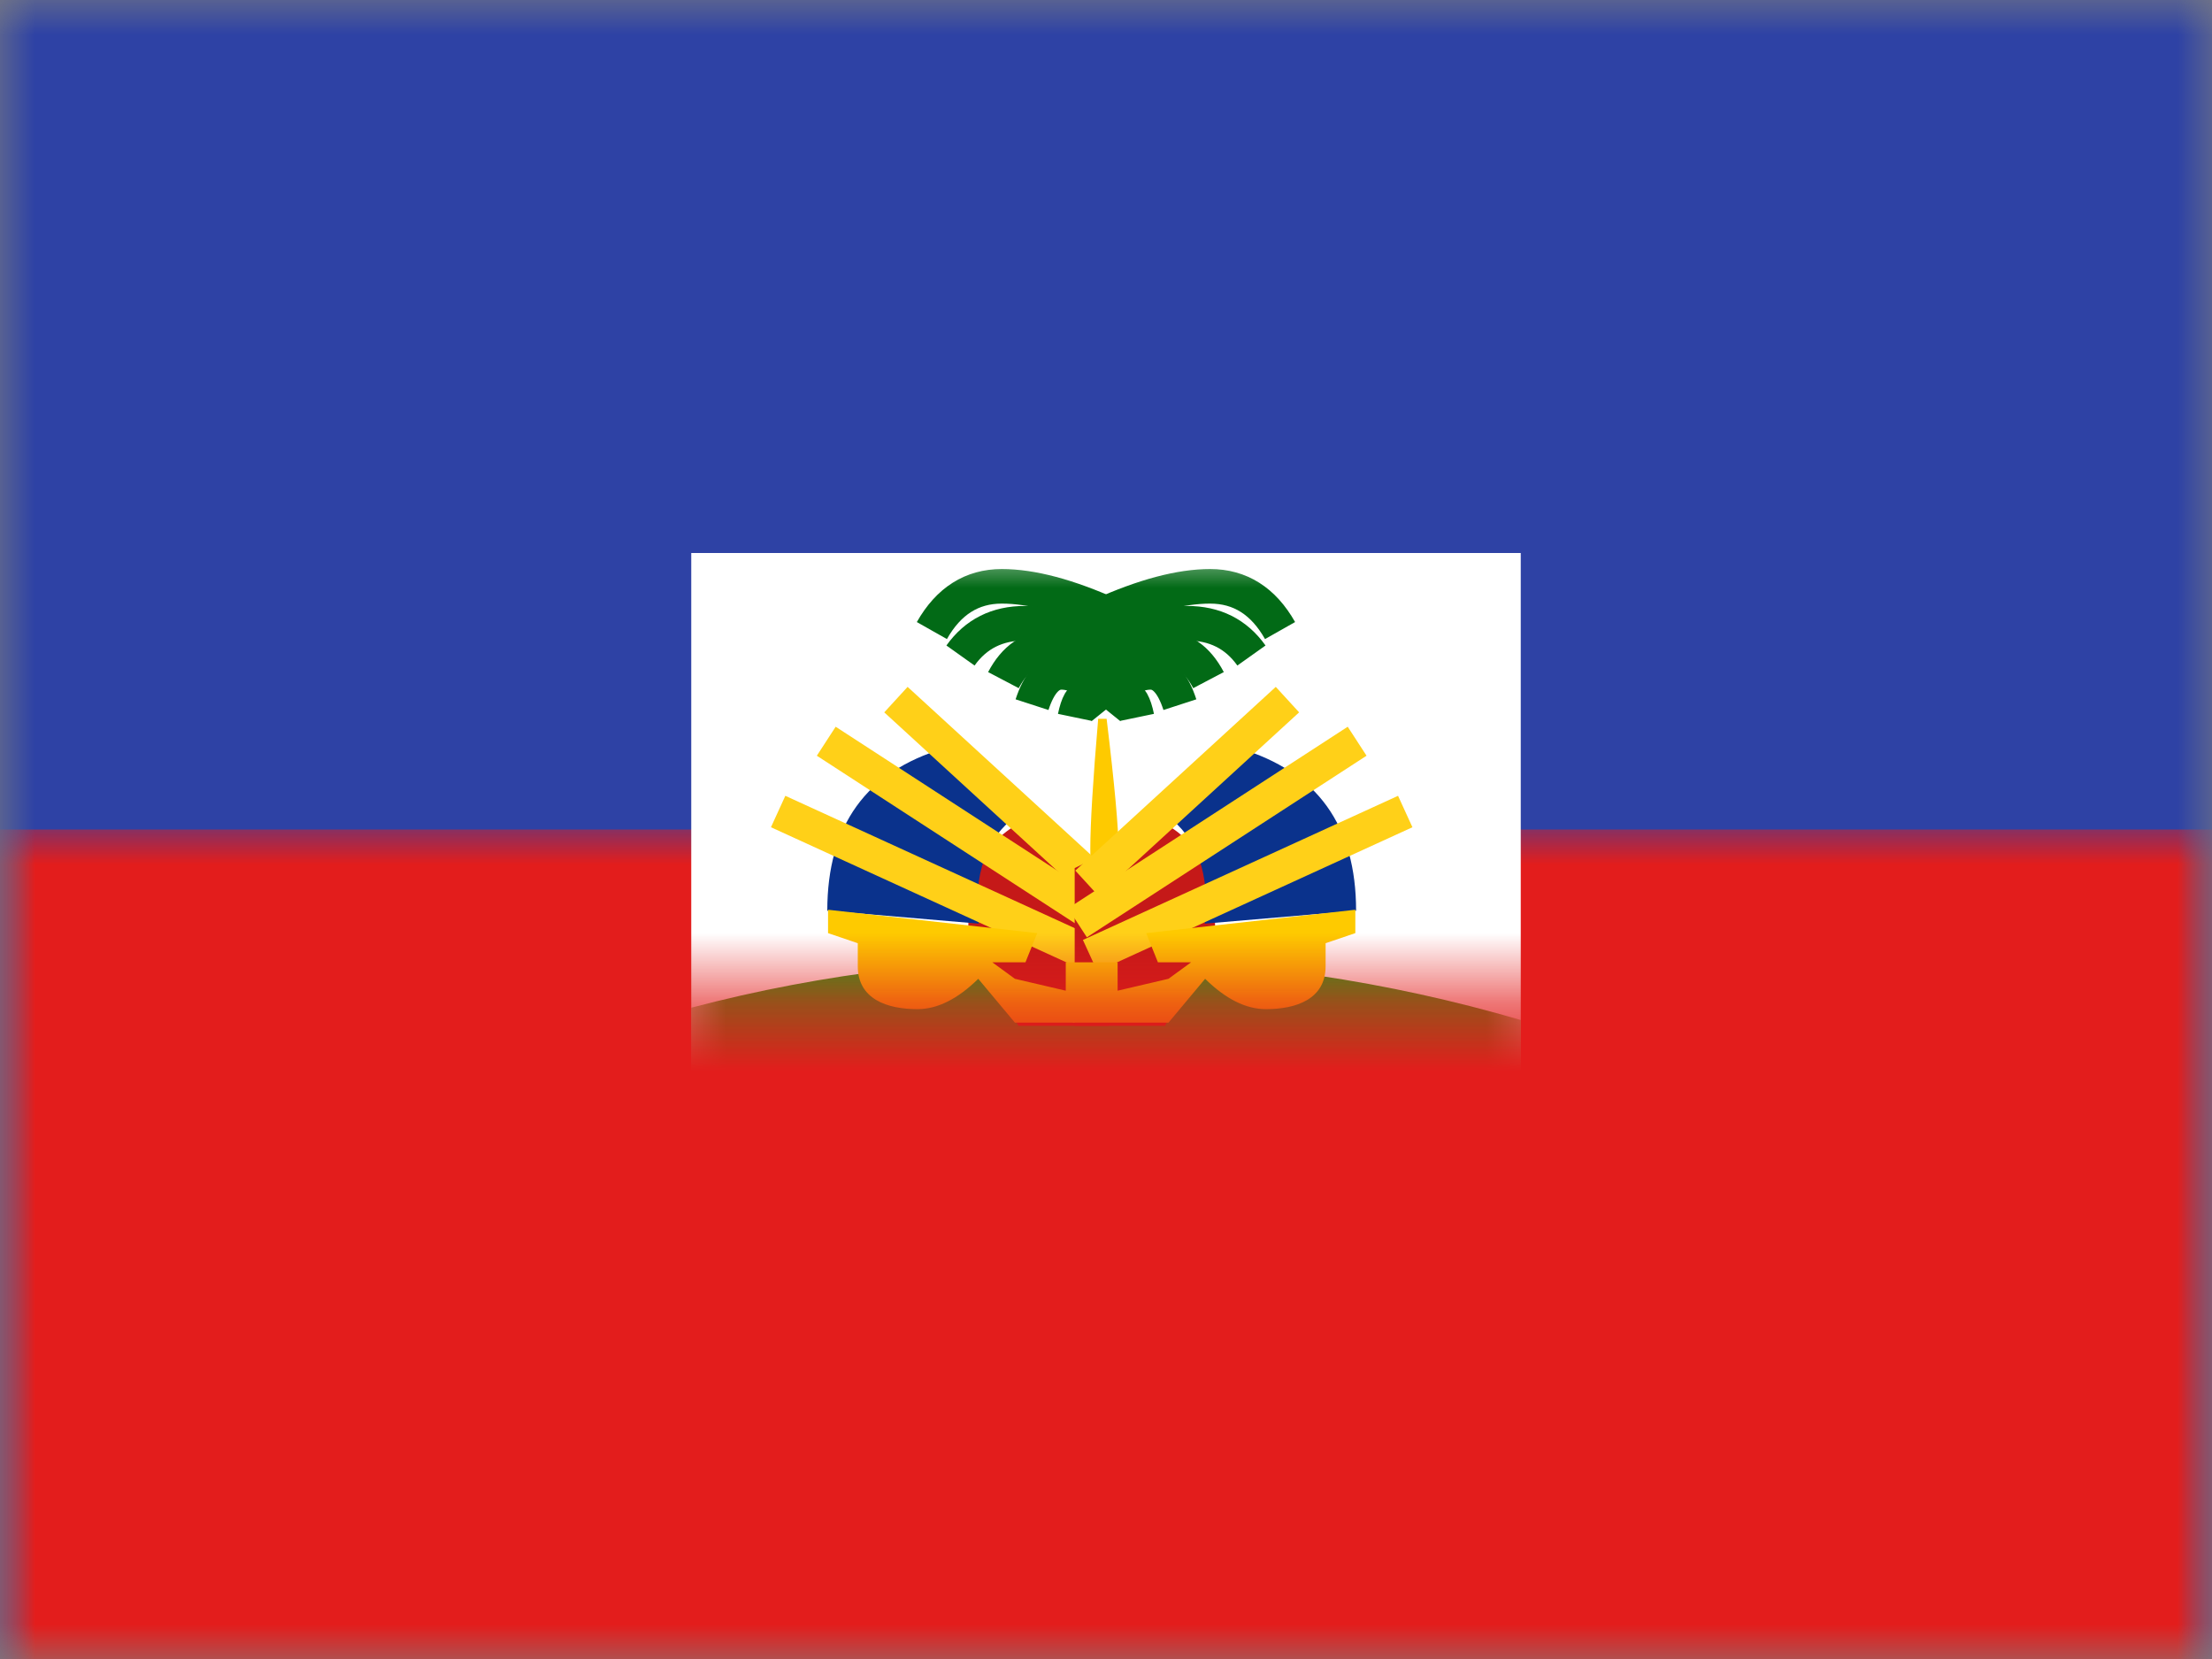 <?xml version="1.0" encoding="UTF-8"?>
<svg width="32px" height="24px" viewBox="0 0 32 24" version="1.1" xmlns="http://www.w3.org/2000/svg" xmlns:xlink="http://www.w3.org/1999/xlink">
    <rect x="0" y="0" width="32" height="24" fill="#808080" stroke="none"/>
    <!-- Generator: Sketch 61 (89581) - https://sketch.com -->
    <title>flags/L/HT - Haiti</title>
    <desc>Created with Sketch.</desc>
    <defs>
        <rect id="path-1" x="0" y="0" width="32" height="24"></rect>
        <rect id="path-3" x="0" y="0" width="32" height="24"></rect>
        <rect id="path-5" x="0" y="0" width="12" height="8"></rect>
    </defs>
    <g id="flags/L/HT---Haiti" stroke="none" stroke-width="1" fill="none" fill-rule="evenodd">
        <g id="flag">
            <mask id="mask-2" fill="white">
                <use xlink:href="#path-1"></use>
            </mask>
            <g id="mask"></g>
            <g id="contents" mask="url(#mask-2)">
                <mask id="mask-4" fill="white">
                    <use xlink:href="#path-3"></use>
                </mask>
                <use id="background" fill="#2E42A5" xlink:href="#path-3"></use>
                <rect id="bottom" fill="#E31D1C" mask="url(#mask-4)" x="0" y="12" width="32" height="12"></rect>
                <g id="mark" mask="url(#mask-4)">
                    <g transform="translate(10, 8)">
                        <mask id="mask-6" fill="white">
                            <use xlink:href="#path-5"></use>
                        </mask>
                        <use id="bg" stroke="none" fill="#FFFFFF" fill-rule="evenodd" xlink:href="#path-5"></use>
                        <path d="M0,6.578 C1.92,6.073 3.92,5.836 6,5.867 C8.08,5.897 10.08,6.194 12,6.756 L12,8 L0,8 L0,6.578 Z" id="grass" stroke="none" fill="#279E19" fill-rule="evenodd" mask="url(#mask-6)"></path>
                        <g id="tree" stroke="none" stroke-width="1" fill="none" fill-rule="evenodd" mask="url(#mask-6)">
                            <g transform="translate(3.31, 0.356)">
                                <g id="left" stroke-width="1" fill="none">
                                    <path d="M2.763,0.546 C2.143,0.266 1.616,0.126 1.182,0.126 C0.749,0.126 0.412,0.34 0.171,0.766" id="Path-81" stroke="#026A16" stroke-width="0.5"></path>
                                    <path d="M2.97,0.966 C2.399,0.762 1.914,0.66 1.515,0.66 C1.117,0.66 0.807,0.815 0.585,1.127" id="Path-81" stroke="#026A16" stroke-width="0.5"></path>
                                    <path d="M2.97,1.322 C2.548,1.117 2.189,1.015 1.894,1.015 C1.599,1.015 1.37,1.171 1.206,1.483" id="Path-81" stroke="#026A16" stroke-width="0.5"></path>
                                    <path d="M2.71,1.677 C2.449,1.473 2.227,1.371 2.045,1.371 C1.863,1.371 1.721,1.527 1.62,1.838" id="Path-81" stroke="#026A16" stroke-width="0.5"></path>
                                    <path d="M2.676,1.92 C2.572,1.791 2.483,1.726 2.41,1.726 C2.337,1.726 2.281,1.825 2.24,2.022" id="Path-81" stroke="#026A16" stroke-width="0.5"></path>
                                </g>
                                <g id="right" stroke-width="1" fill="none" transform="translate(2.979, 2) scale(-1, 1) translate(-2.979, -2) translate(0.579, 0)">
                                    <path d="M2.763,0.546 C2.143,0.266 1.616,0.126 1.182,0.126 C0.749,0.126 0.412,0.34 0.171,0.766" id="Path-81" stroke="#026A16" stroke-width="0.5"></path>
                                    <path d="M2.97,0.966 C2.399,0.762 1.914,0.66 1.515,0.66 C1.117,0.66 0.807,0.815 0.585,1.127" id="Path-81" stroke="#026A16" stroke-width="0.5"></path>
                                    <path d="M2.97,1.322 C2.548,1.117 2.189,1.015 1.894,1.015 C1.599,1.015 1.37,1.171 1.206,1.483" id="Path-81" stroke="#026A16" stroke-width="0.5"></path>
                                    <path d="M2.71,1.677 C2.449,1.473 2.227,1.371 2.045,1.371 C1.863,1.371 1.721,1.527 1.62,1.838" id="Path-81" stroke="#026A16" stroke-width="0.5"></path>
                                    <path d="M2.676,1.92 C2.572,1.791 2.483,1.726 2.41,1.726 C2.337,1.726 2.281,1.825 2.24,2.022" id="Path-81" stroke="#026A16" stroke-width="0.5"></path>
                                </g>
                                <path d="M2.577,2.043 C2.501,2.934 2.463,3.561 2.463,3.924 C2.463,4.287 2.501,4.86 2.577,5.643 L2.871,5.643 C2.871,4.8 2.871,4.227 2.871,3.924 C2.871,3.621 2.814,2.994 2.699,2.043 L2.577,2.043 Z" id="base" fill="#FECA00"></path>
                            </g>
                        </g>
                        <g id="left" stroke="none" stroke-width="1" fill="none" fill-rule="evenodd" mask="url(#mask-6)">
                            <g transform="translate(1.241, 1.956)">
                                <path d="M3.491,1.963 C3.008,2.221 2.766,2.733 2.766,3.498 L3.491,4.884 L4.798,4.884 L4.798,2.602 L3.491,1.963 Z" id="red" stroke="none" fill="#C51918" fill-rule="evenodd"></path>
                                <path d="M2.418,0.87 C1.29,1.204 0.727,1.987 0.727,3.219 L2.917,3.406 C2.838,2.69 3.022,2.167 3.472,1.836 L2.418,0.87 Z" id="blue" stroke="none" fill="#0A328C" fill-rule="evenodd"></path>
                                <line x1="1.72" y1="0.165" x2="4.62" y2="2.823" id="spear" stroke="#FFD018" stroke-width="0.5" fill="none"></line>
                                <line x1="0.712" y1="0.767" x2="4.758" y2="3.394" id="spear" stroke="#FFD018" stroke-width="0.5" fill="none"></line>
                                <line x1="0.016" y1="1.784" x2="4.575" y2="3.869" id="spear" stroke="#FFD018" stroke-width="0.5" fill="none"></line>
                                <path d="M0.738,3.205 L3.764,3.543 L3.594,3.965 L3.114,3.965 L3.441,4.204 L4.177,4.376 L4.177,3.965 L4.823,3.965 L4.823,4.838 L3.441,4.838 L2.911,4.204 C2.614,4.496 2.321,4.643 2.031,4.643 C1.597,4.643 1.168,4.5 1.168,4.022 C1.168,3.702 1.168,3.591 1.168,3.689 L0.738,3.543 L0.738,3.205 Z" id="canon" stroke="none" fill="#FECA00" fill-rule="evenodd"></path>
                            </g>
                        </g>
                        <g id="right" stroke="none" stroke-width="1" fill="none" fill-rule="evenodd" mask="url(#mask-6)">
                            <g transform="translate(6.745, 4.956) scale(-1, 1) translate(-6.745, -4.956) translate(3.145, 1.956)">
                                <path d="M3.491,1.963 C3.008,2.221 2.766,2.733 2.766,3.498 L3.491,4.884 L4.798,4.884 L4.798,2.602 L3.491,1.963 Z" id="red" stroke="none" fill="#C51918" fill-rule="evenodd"></path>
                                <path d="M2.418,0.87 C1.29,1.204 0.727,1.987 0.727,3.219 L2.917,3.406 C2.838,2.69 3.022,2.167 3.472,1.836 L2.418,0.87 Z" id="blue" stroke="none" fill="#0A328C" fill-rule="evenodd"></path>
                                <line x1="1.72" y1="0.165" x2="4.62" y2="2.823" id="spear" stroke="#FFD018" stroke-width="0.5" fill="none"></line>
                                <line x1="0.712" y1="0.767" x2="4.758" y2="3.394" id="spear" stroke="#FFD018" stroke-width="0.5" fill="none"></line>
                                <line x1="0.016" y1="1.784" x2="4.575" y2="3.869" id="spear" stroke="#FFD018" stroke-width="0.5" fill="none"></line>
                                <path d="M0.738,3.205 L3.764,3.543 L3.594,3.965 L3.114,3.965 L3.441,4.204 L4.177,4.376 L4.177,3.965 L4.823,3.965 L4.823,4.838 L3.441,4.838 L2.911,4.204 C2.614,4.496 2.321,4.643 2.031,4.643 C1.597,4.643 1.168,4.5 1.168,4.022 C1.168,3.702 1.168,3.591 1.168,3.689 L0.738,3.543 L0.738,3.205 Z" id="canon" stroke="none" fill="#FECA00" fill-rule="evenodd"></path>
                            </g>
                        </g>
                    </g>
                </g>
            </g>
        </g>
    </g>
</svg>